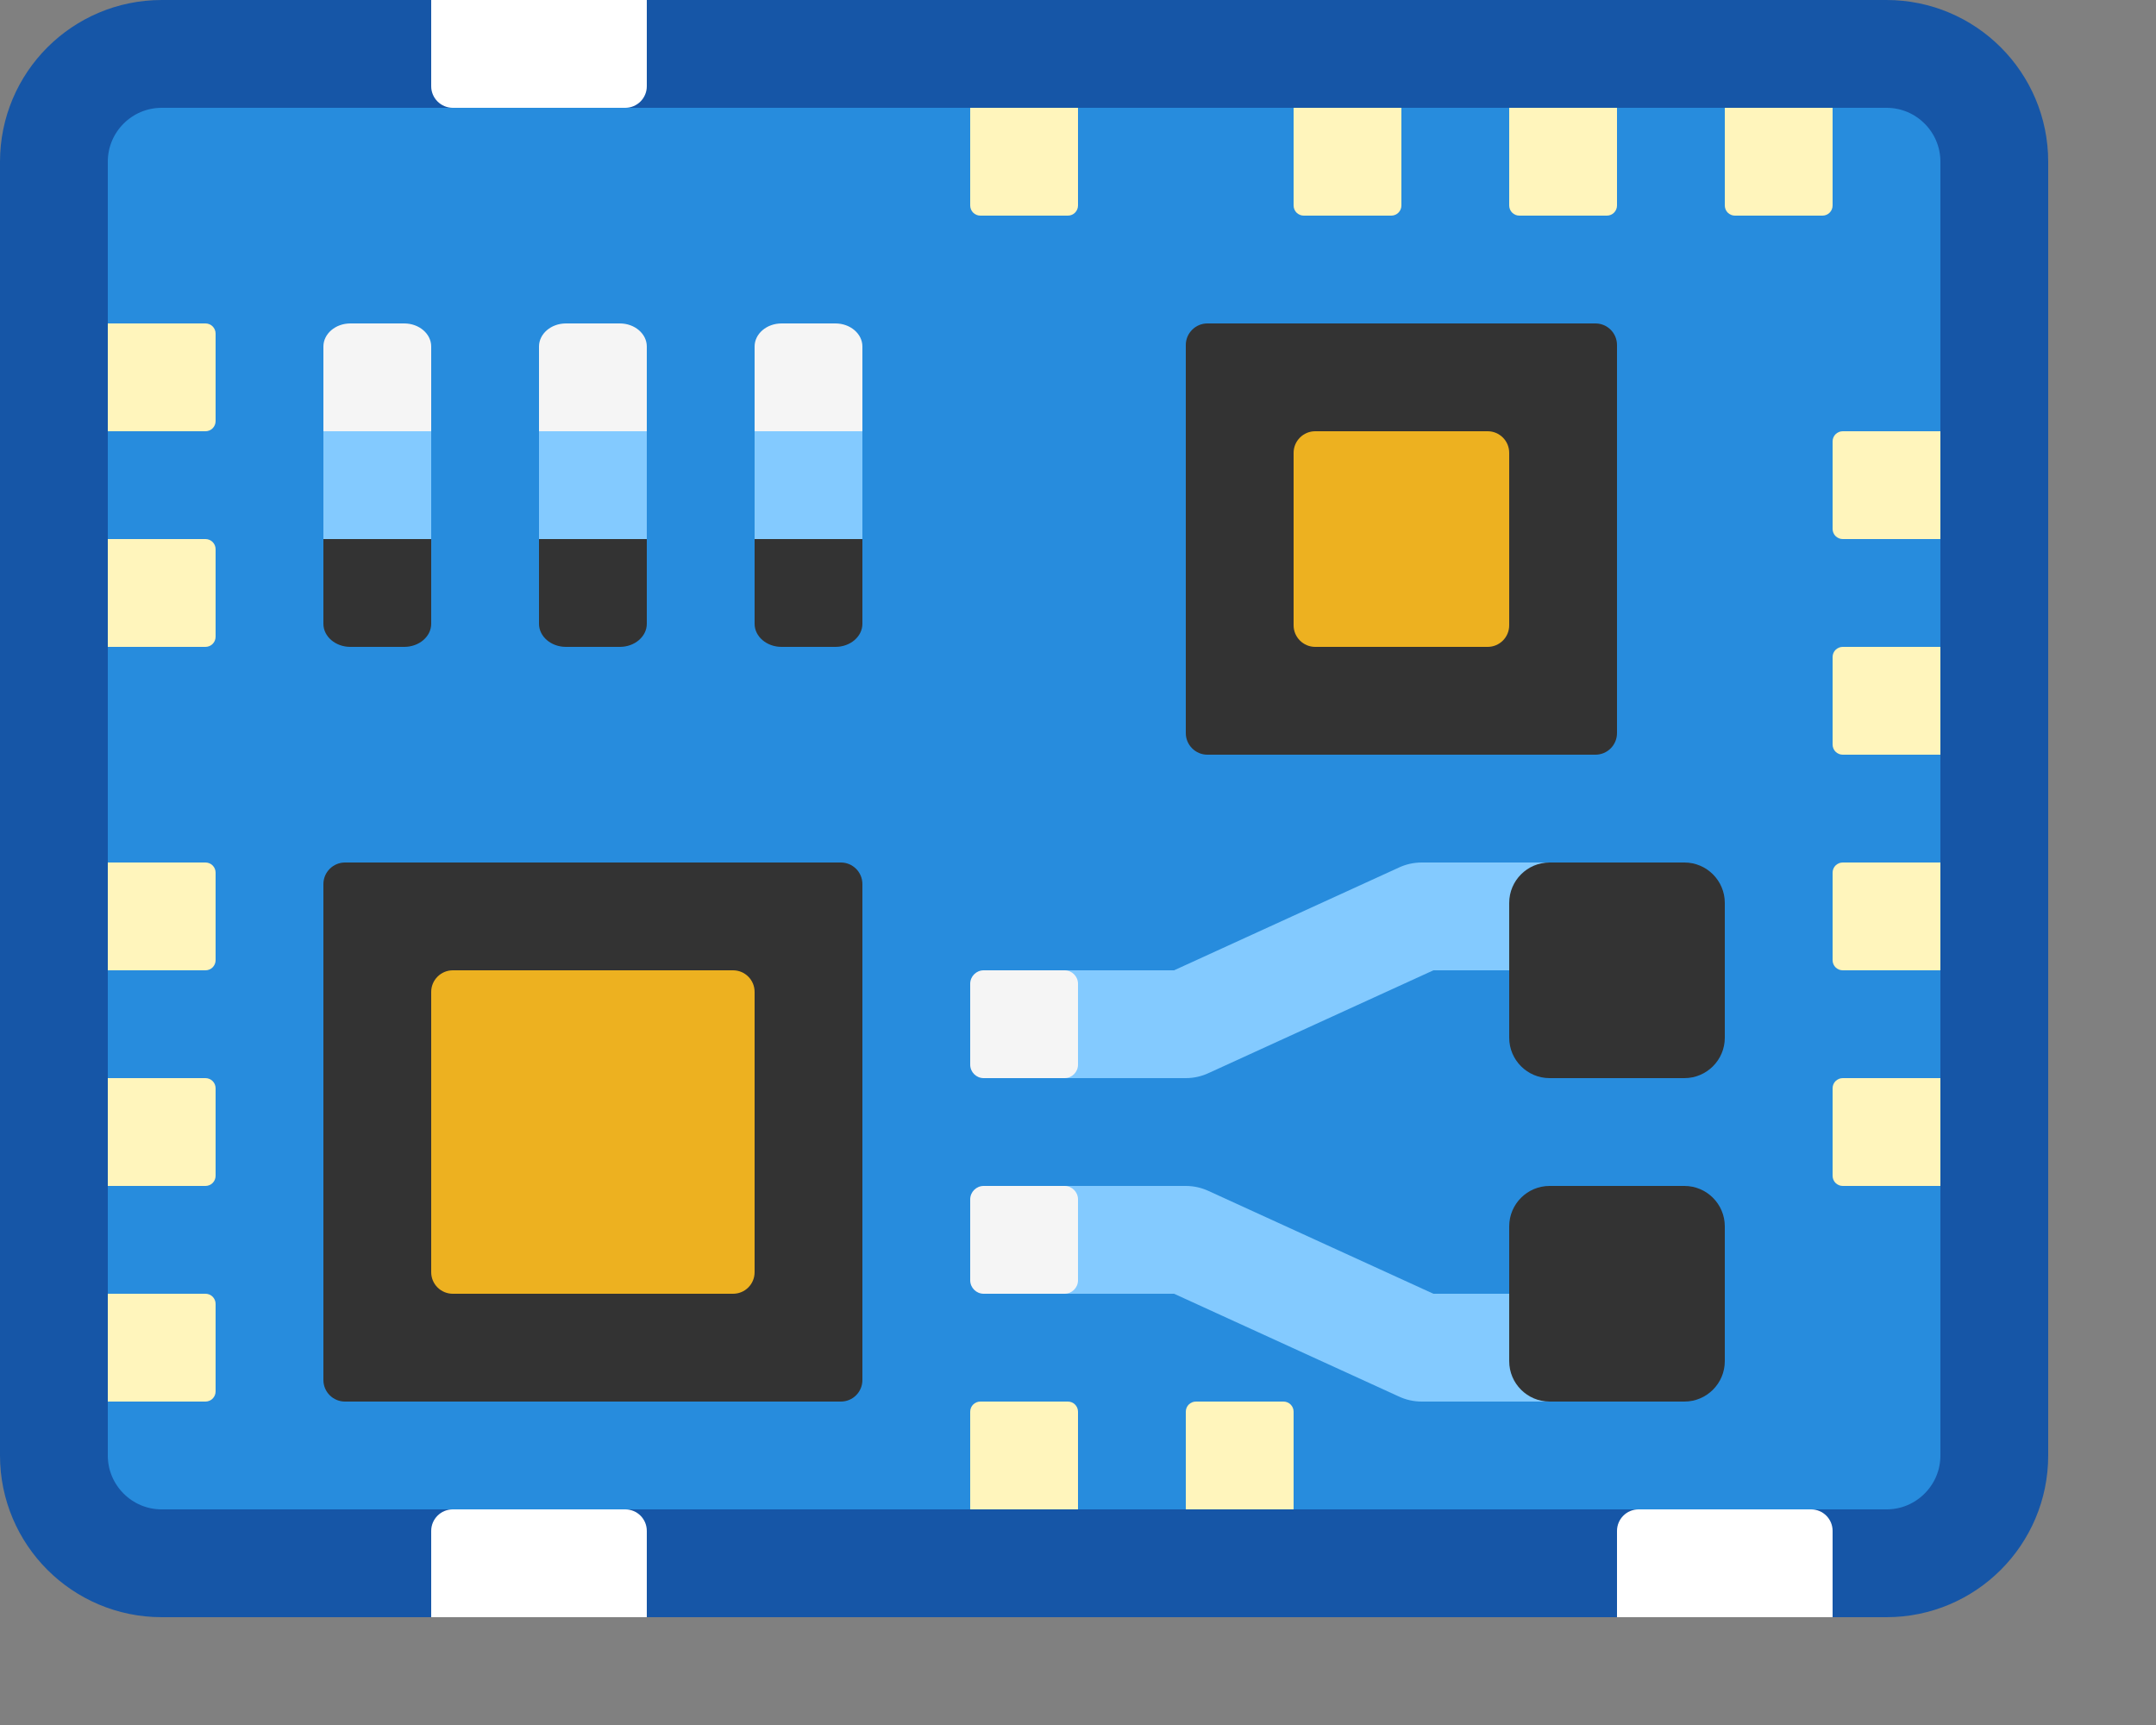 <svg width="20" height="16" viewBox="0 0 20 16" fill="none" xmlns="http://www.w3.org/2000/svg">
<rect x="0" y="0" width="20" height="16" fill="#808080" stroke="none"/>
<path d="M0.5 1.5C0.5 0.948 0.948 0.5 1.5 0.5H17.5C18.052 0.5 18.5 0.948 18.5 1.5V13.5C18.5 14.052 18.052 14.5 17.5 14.5H1.5C0.948 14.5 0.5 14.052 0.5 13.5V1.5Z" fill="#278CDD" stroke="#1656A7"/>
<path d="M9.5 9.5H11L13.188 8.5H14.5M9.5 11.5H11L13.188 12.5H14.5" stroke="#83CAFF" stroke-linejoin="round"/>
<path d="M14 8.375C14 8.168 14.168 8 14.375 8H15.625C15.832 8 16 8.168 16 8.375V9.625C16 9.832 15.832 10 15.625 10H14.375C14.168 10 14 9.832 14 9.625V8.375Z" fill="#333333"/>
<path d="M14 11.375C14 11.168 14.168 11 14.375 11H15.625C15.832 11 16 11.168 16 11.375V12.625C16 12.832 15.832 13 15.625 13H14.375C14.168 13 14 12.832 14 12.625V11.375Z" fill="#333333"/>
<path d="M9.125 10C9.056 10 9 9.944 9 9.875L9 9.125C9 9.056 9.056 9 9.125 9H9.875C9.944 9 10 9.056 10 9.125V9.875C10 9.944 9.944 10 9.875 10H9.125Z" fill="#F5F5F5"/>
<path d="M9.125 12C9.056 12 9 11.944 9 11.875L9 11.125C9 11.056 9.056 11 9.125 11H9.875C9.944 11 10 11.056 10 11.125V11.875C10 11.944 9.944 12 9.875 12H9.125Z" fill="#F5F5F5"/>
<path d="M3 8.2C3 8.09 3.09 8 3.2 8H7.8C7.911 8 8 8.09 8 8.2V12.8C8 12.911 7.911 13 7.8 13H3.2C3.09 13 3 12.911 3 12.8V8.2Z" fill="#333333"/>
<path d="M4 9.2C4 9.09 4.09 9 4.2 9H6.8C6.911 9 7 9.09 7 9.2V11.8C7 11.911 6.911 12 6.8 12H4.2C4.09 12 4 11.911 4 11.8V9.2Z" fill="#EDB120"/>
<path d="M11 3.2C11 3.09 11.09 3 11.2 3H14.8C14.911 3 15 3.09 15 3.2V6.8C15 6.91 14.911 7 14.8 7H11.2C11.09 7 11 6.91 11 6.8V3.2Z" fill="#333333"/>
<path d="M12 4.2C12 4.09 12.09 4 12.2 4H13.8C13.911 4 14 4.09 14 4.2V5.8C14 5.91 13.911 6 13.8 6H12.2C12.09 6 12 5.91 12 5.8V4.2Z" fill="#EDB120"/>
<path d="M3 4H4L4 5H3L3 4Z" fill="#83CAFF"/>
<path d="M3 5H4V5.786C4 5.904 3.888 6 3.75 6H3.25C3.112 6 3 5.904 3 5.786L3 5Z" fill="#333333"/>
<path d="M3 3.214C3 3.096 3.112 3 3.25 3H3.75C3.888 3 4 3.096 4 3.214L4 4H3V3.214Z" fill="#F5F5F5"/>
<path d="M5 4H6L6 5H5V4Z" fill="#83CAFF"/>
<path d="M5 5H6V5.786C6 5.904 5.888 6 5.75 6H5.25C5.112 6 5 5.904 5 5.786V5Z" fill="#333333"/>
<path d="M5 3.214C5 3.096 5.112 3 5.25 3H5.75C5.888 3 6 3.096 6 3.214L6 4H5V3.214Z" fill="#F5F5F5"/>
<path d="M7 4H8V5H7V4Z" fill="#83CAFF"/>
<path d="M7 5H8V5.786C8 5.904 7.888 6 7.75 6H7.25C7.112 6 7 5.904 7 5.786V5Z" fill="#333333"/>
<path d="M7 3.214C7 3.096 7.112 3 7.25 3H7.75C7.888 3 8 3.096 8 3.214V4H7V3.214Z" fill="#F5F5F5"/>
<path d="M4 0H6V0.8C6 0.91 5.911 1 5.8 1H4.2C4.09 1 4 0.91 4 0.8V0Z" fill="#FFFFFF"/>
<path d="M15 15H17V14.2C17 14.089 16.911 14 16.8 14H15.2C15.09 14 15 14.089 15 14.2V15Z" fill="white"/>
<path d="M4 15H6V14.2C6 14.089 5.911 14 5.8 14H4.2C4.09 14 4 14.089 4 14.2V15Z" fill="white"/>
<path d="M1 12H1.906C1.958 12 2 12.042 2 12.094V12.906C2 12.958 1.958 13 1.906 13H1V12Z" fill="#FFF5BC"/>
<path d="M1 8H1.906C1.958 8 2 8.042 2 8.094V8.906C2 8.958 1.958 9 1.906 9H1V8Z" fill="#FFF5BC"/>
<path d="M1 5H1.906C1.958 5 2 5.042 2 5.094V5.906C2 5.958 1.958 6 1.906 6H1V5Z" fill="#FFF5BC"/>
<path d="M1 10H1.906C1.958 10 2 10.042 2 10.094V10.906C2 10.958 1.958 11 1.906 11H1V10Z" fill="#FFF5BC"/>
<path d="M1 3H1.906C1.958 3 2 3.042 2 3.094V3.906C2 3.958 1.958 4 1.906 4H1V3Z" fill="#FFF5BC"/>
<path d="M13 1V1.906C13 1.958 12.958 2 12.906 2H12.094C12.042 2 12 1.958 12 1.906V1L13 1Z" fill="#FFF5BC"/>
<path d="M15 1V1.906C15 1.958 14.958 2 14.906 2H14.094C14.042 2 14 1.958 14 1.906V1L15 1Z" fill="#FFF5BC"/>
<path d="M10 1V1.906C10 1.958 9.958 2 9.906 2H9.094C9.042 2 9 1.958 9 1.906V1L10 1Z" fill="#FFF5BC"/>
<path d="M17 1V1.906C17 1.958 16.958 2 16.906 2H16.094C16.042 2 16 1.958 16 1.906V1L17 1Z" fill="#FFF5BC"/>
<path d="M18 7H17.094C17.042 7 17 6.958 17 6.906V6.094C17 6.042 17.042 6 17.094 6H18V7Z" fill="#FFF5BC"/>
<path d="M18 9H17.094C17.042 9 17 8.958 17 8.906V8.094C17 8.042 17.042 8 17.094 8H18V9Z" fill="#FFF5BC"/>
<path d="M18 11H17.094C17.042 11 17 10.958 17 10.906V10.094C17 10.042 17.042 10 17.094 10H18V11Z" fill="#FFF5BC"/>
<path d="M18 5H17.094C17.042 5 17 4.958 17 4.906V4.094C17 4.042 17.042 4 17.094 4H18V5Z" fill="#FFF5BC"/>
<path d="M10 14V13.094C10 13.042 9.958 13 9.906 13H9.094C9.042 13 9 13.042 9 13.094V14L10 14Z" fill="#FFF5BC"/>
<path d="M12 14V13.094C12 13.042 11.958 13 11.906 13H11.094C11.042 13 11 13.042 11 13.094V14H12Z" fill="#FFF5BC"/>
</svg>

